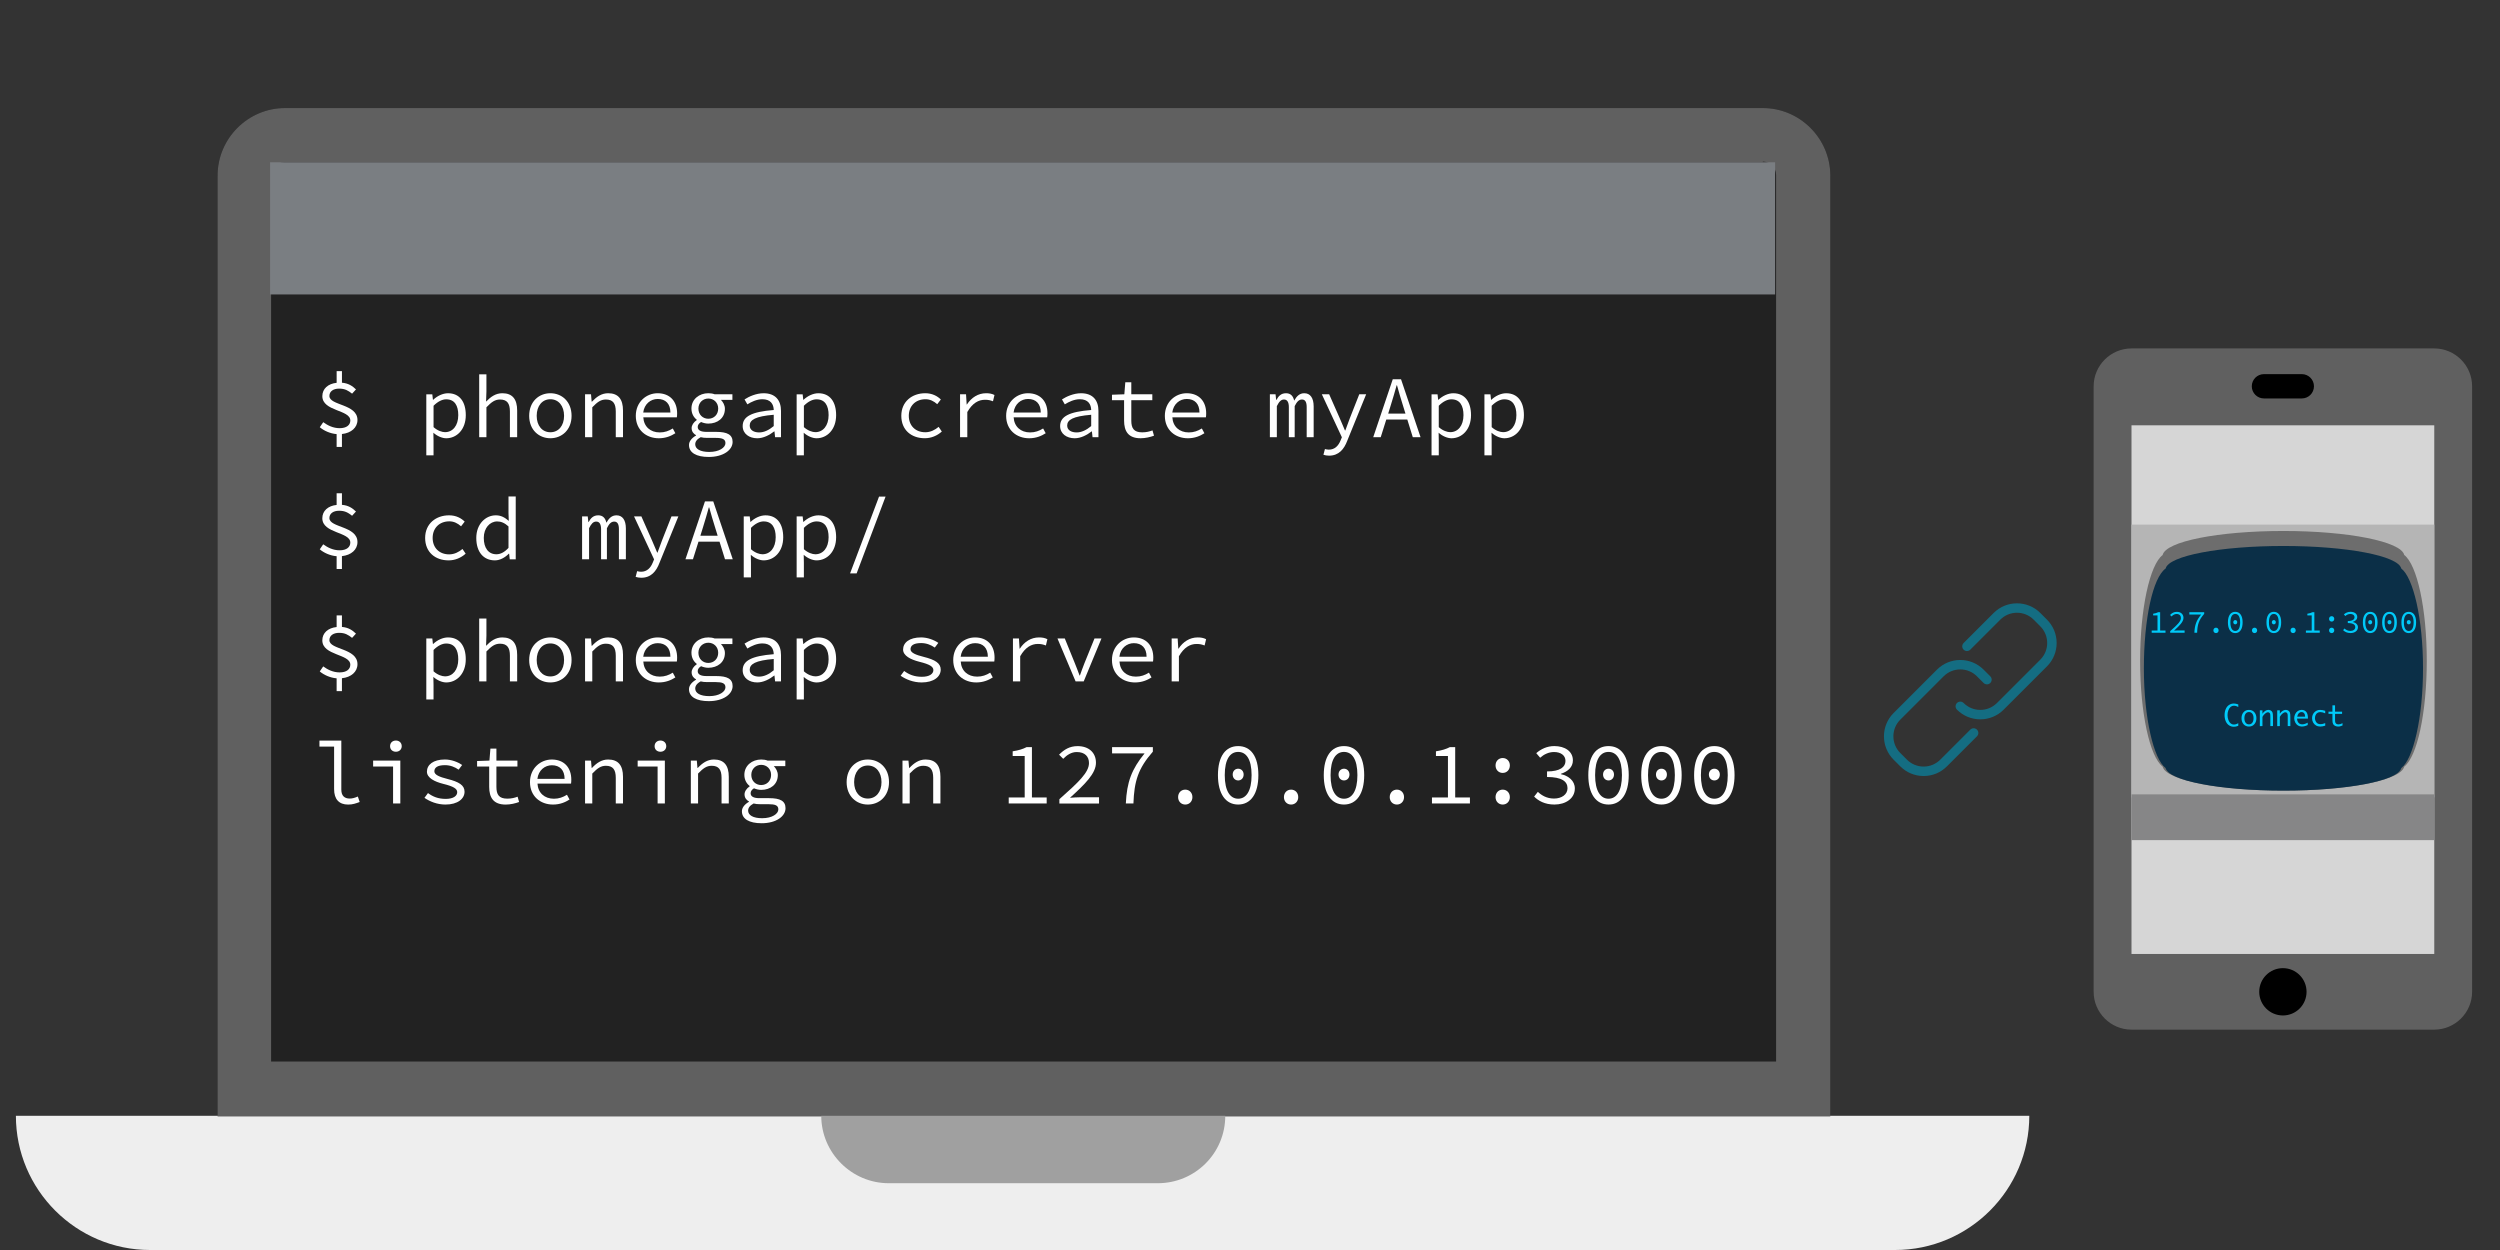 <?xml version="1.0" encoding="utf-8"?>
<!-- Generator: Adobe Illustrator 17.1.0, SVG Export Plug-In . SVG Version: 6.00 Build 0)  -->
<!DOCTYPE svg PUBLIC "-//W3C//DTD SVG 1.1//EN" "http://www.w3.org/Graphics/SVG/1.1/DTD/svg11.dtd">
<svg version="1.1" id="Layer_1" xmlns="http://www.w3.org/2000/svg" xmlns:xlink="http://www.w3.org/1999/xlink" x="0px" y="0px"
	 viewBox="-19.054 49.751 140 70" style="enable-background:new -19.054 49.751 140 70;" xml:space="preserve">
<rect x="-19.054" y="49.751" width="140" height="70" fill="#333333" stroke="none"/>
<style type="text/css">
	.st0{fill:#222222;}
	.st1{display:none;}
	.st2{display:inline;}
	.st3{fill:#3B4250;}
	.st4{fill:#242C3C;}
	.st5{fill:#E36A5C;}
	.st6{fill:#6DBEC4;}
	.st7{opacity:0.5;}
	.st8{fill:#95989F;}
	.st9{fill:#EEEEEE;}
	.st10{fill:#606060;}
	.st11{fill:#A0A0A0;}
	.st12{fill:#D6D6D6;}
	.st13{fill:#B5B5B5;}
	.st14{fill:#6D6D6D;}
	.st15{fill:#0B2F47;}
	.st16{fill:#868687;}
	.st17{enable-background:new    ;}
	.st18{fill:#00CAF9;}
	.st19{fill:#FFFFFF;}
	.st20{fill:#7A7E82;}
	.st21{fill:#146D82;}
</style>
<g id="Layer_1_1_">
	<g>
		<g>
			<g>
				<path class="st0" d="M79.665,55.803h-82.758c-2.074,0-3.777,1.703-3.777,3.776v52.691
					h90.312V59.58C83.442,57.506,81.738,55.803,79.665,55.803z"/>
			</g>
			<g class="st1">
				<g class="st2">
					<g>
						<rect x="-3.856" y="58.654" class="st3" width="84.262" height="50.544"/>
					</g>
				</g>
				<g class="st2">
					<g>
						<rect x="-3.856" y="58.654" class="st4" width="84.225" height="7.232"/>
					</g>
				</g>
				<g class="st2">
					<g>
						<rect x="3.163" y="71.814" class="st5" width="10.528" height="1.755"/>
					</g>
				</g>
				<g class="st2">
					<g>
						<rect x="3.163" y="68.305" class="st6" width="7.019" height="1.755"/>
					</g>
				</g>
				<g class="st2">
					<g class="st7">
						<g>
							<rect x="6.727" y="78.833" class="st8" width="21.056" height="1.755"/>
						</g>
					</g>
					<g>
						<g>
							<rect x="31.238" y="78.833" class="st8" width="21.056" height="1.755"/>
						</g>
					</g>
					<g class="st7">
						<g>
							<rect x="13.719" y="85.851" class="st8" width="17.519" height="1.755"/>
						</g>
					</g>
					<g>
						<g>
							<rect x="10.182" y="82.504" class="st5" width="7.074" height="1.755"/>
						</g>
					</g>
					<g>
						<g>
							<rect x="20.683" y="82.504" class="st8" width="14.065" height="1.755"/>
						</g>
					</g>
					<g class="st7">
						<g>
							<rect x="17.255" y="89.522" class="st8" width="21.001" height="1.755"/>
						</g>
					</g>
					<g>
						<g>
							<rect x="41.766" y="89.522" class="st8" width="31.584" height="1.755"/>
						</g>
					</g>
					<g>
						<g>
							<rect x="3.163" y="106.839" class="st6" width="10.528" height="1.755"/>
						</g>
					</g>
					<g class="st7">
						<g>
							<rect x="17.214" y="106.839" class="st8" width="24.552" height="1.755"/>
						</g>
					</g>
					<g class="st7">
						<g>
							<rect x="34.747" y="85.92" class="st8" width="7.019" height="1.755"/>
						</g>
					</g>
					<g class="st7">
						<g>
							<rect x="3.163" y="96.541" class="st8" width="14.037" height="1.755"/>
						</g>
					</g>
					<g>
						<g>
							<rect x="6.727" y="99.889" class="st8" width="13.955" height="1.755"/>
						</g>
					</g>
					<g>
						<g>
							<rect x="45.33" y="85.851" class="st6" width="14.037" height="1.755"/>
						</g>
					</g>
				</g>
			</g>
			<g>
				<path class="st9" d="M-18.164,112.234c0,4.147,3.37,7.517,7.517,7.517l0,0l0,0h97.717
					c4.147,0,7.517-3.37,7.517-7.517H-18.164z"/>
			</g>
			<g>
				<g id="XMLID_1_">
					<g>
						<path class="st10" d="M83.443,59.581v52.691H-6.869V59.581
							c0-2.076,1.703-3.778,3.774-3.778h82.759
							C81.736,55.802,83.443,57.505,83.443,59.581z M80.407,109.198V59.544
							c0-0.409-0.332-0.742-0.742-0.742v0.036H-3.131
							c-0.405,0-0.742,0.332-0.742,0.742v49.618H80.407z"/>
					</g>
				</g>
			</g>
			<path class="st11" d="M45.821,112.234h-3.777h-6.147h-1.407h-3.777h-3.777
				c0,2.073,1.704,3.777,3.777,3.777h15.071c2.074,0,3.777-1.666,3.777-3.777
				H45.821z"/>
		</g>
	</g>
	<g>
		<g>
			<path class="st10" d="M119.384,105.292c0,1.166-0.954,2.119-2.119,2.119h-16.955
				c-1.166,0-2.12-0.954-2.12-2.119V71.382c0-1.166,0.954-2.119,2.12-2.119h16.955
				c1.166,0,2.119,0.954,2.119,2.119V105.292z"/>
		</g>
		<g>
			<circle cx="108.788" cy="105.292" r="1.325"/>
		</g>
		<g>
			<rect x="100.31" y="73.568" class="st12" width="16.955" height="29.605"/>
		</g>
		<g>
			<g>
				<path d="M109.847,72.064h-2.12c-0.376,0-0.681-0.305-0.681-0.681
					s0.305-0.681,0.681-0.681h2.12c0.376,0,0.681,0.305,0.681,0.681
					S110.224,72.064,109.847,72.064z"/>
			</g>
		</g>
		<polygon class="st13" points="117.265,94.403 117.265,94.403 100.31,94.403 100.31,94.403 
			100.31,79.129 100.31,79.129 117.265,79.129 117.265,79.129 		"/>
		<g>
			<path class="st14" d="M116.845,86.756c0-2.941-0.546-5.379-1.261-5.925
				c-0.168-0.756-3.152-1.345-6.765-1.345c-3.656,0-6.597,0.588-6.765,1.345
				c-0.714,0.546-1.261,2.983-1.261,5.925c0,2.941,0.546,5.379,1.261,5.925
				c0.168,0.756,3.152,1.345,6.765,1.345c3.656,0,6.597-0.588,6.765-1.345
				C116.299,92.134,116.845,89.697,116.845,86.756z"/>
			<path class="st15" d="M116.635,87.176c0-2.773-0.546-5.084-1.219-5.589
				c-0.168-0.714-3.067-1.261-6.597-1.261s-6.429,0.546-6.597,1.261
				c-0.714,0.504-1.219,2.815-1.219,5.589c0,2.773,0.546,5.084,1.219,5.589
				c0.168,0.714,3.067,1.261,6.597,1.261s6.429-0.546,6.597-1.261
				C116.089,92.26,116.635,89.949,116.635,87.176z"/>
		</g>
		<rect x="100.31" y="94.235" class="st16" width="16.955" height="2.563"/>
		<g class="st17">
			<path class="st18" d="M102.214,85.062v0.122h-0.773v-0.122h0.325v-0.847h-0.244v-0.095
				c0.122-0.019,0.21-0.047,0.282-0.085h0.11v1.026H102.214z"/>
			<path class="st18" d="M102.475,85.096c0.389-0.344,0.603-0.546,0.603-0.736
				c0-0.132-0.081-0.226-0.25-0.226c-0.108,0-0.202,0.062-0.275,0.139l-0.085-0.084
				c0.103-0.104,0.216-0.175,0.378-0.175c0.23,0,0.375,0.135,0.375,0.338
				c0,0.217-0.216,0.431-0.529,0.715c0.07-0.005,0.146-0.011,0.214-0.011h0.378
				v0.128h-0.808V85.096z"/>
			<path class="st18" d="M104.212,84.163h-0.663v-0.128h0.832v0.092
				c-0.305,0.348-0.38,0.606-0.396,1.057h-0.154
				C103.85,84.748,103.948,84.485,104.212,84.163z"/>
			<path class="st18" d="M105.042,84.901c0.081,0,0.146,0.061,0.146,0.152
				c0,0.091-0.064,0.151-0.146,0.151s-0.146-0.061-0.146-0.151
				C104.896,84.962,104.961,84.901,105.042,84.901z"/>
			<path class="st18" d="M105.709,84.605c0-0.385,0.156-0.592,0.412-0.592
				s0.412,0.207,0.412,0.592c0,0.382-0.156,0.6-0.412,0.6
				S105.709,84.987,105.709,84.605z M105.848,84.605c0,0.33,0.113,0.481,0.273,0.481
				s0.273-0.151,0.273-0.481c0-0.331-0.113-0.474-0.273-0.474
				S105.848,84.274,105.848,84.605z M106.01,84.593c0-0.073,0.052-0.118,0.111-0.118
				s0.111,0.045,0.111,0.118c0,0.076-0.052,0.121-0.111,0.121
				S106.01,84.669,106.01,84.593z"/>
			<path class="st18" d="M107.201,84.901c0.081,0,0.146,0.061,0.146,0.152
				c0,0.091-0.064,0.151-0.146,0.151s-0.146-0.061-0.146-0.151
				C107.056,84.962,107.12,84.901,107.201,84.901z"/>
			<path class="st18" d="M107.868,84.605c0-0.385,0.156-0.592,0.412-0.592
				s0.412,0.207,0.412,0.592c0,0.382-0.156,0.6-0.412,0.6
				S107.868,84.987,107.868,84.605z M108.007,84.605c0,0.33,0.113,0.481,0.273,0.481
				s0.273-0.151,0.273-0.481c0-0.331-0.113-0.474-0.273-0.474
				S108.007,84.274,108.007,84.605z M108.169,84.593c0-0.073,0.052-0.118,0.111-0.118
				s0.111,0.045,0.111,0.118c0,0.076-0.052,0.121-0.111,0.121
				S108.169,84.669,108.169,84.593z"/>
			<path class="st18" d="M109.36,84.901c0.081,0,0.146,0.061,0.146,0.152
				c0,0.091-0.064,0.151-0.146,0.151s-0.146-0.061-0.146-0.151
				C109.215,84.962,109.279,84.901,109.36,84.901z"/>
			<path class="st18" d="M110.851,85.062v0.122h-0.774v-0.122h0.325v-0.847h-0.244v-0.095
				c0.122-0.019,0.21-0.047,0.282-0.085h0.11v1.026H110.851z"/>
			<path class="st18" d="M111.519,84.257c0.081,0,0.146,0.061,0.146,0.151
				c0,0.092-0.064,0.152-0.146,0.152S111.373,84.5,111.373,84.408
				C111.373,84.317,111.438,84.257,111.519,84.257z M111.519,84.901
				c0.081,0,0.146,0.061,0.146,0.152c0,0.091-0.064,0.151-0.146,0.151
				s-0.146-0.061-0.146-0.151C111.373,84.962,111.438,84.901,111.519,84.901z"/>
			<path class="st18" d="M112.237,84.946c0.075,0.072,0.182,0.137,0.329,0.137
				c0.156,0,0.275-0.083,0.275-0.211c0-0.137-0.115-0.229-0.418-0.229v-0.113
				c0.272,0,0.377-0.094,0.377-0.214c0-0.112-0.094-0.183-0.234-0.183
				c-0.108,0-0.207,0.049-0.283,0.117l-0.079-0.094
				c0.096-0.083,0.22-0.144,0.367-0.144c0.217,0,0.381,0.106,0.381,0.291
				c0,0.139-0.104,0.228-0.245,0.274v0.007c0.152,0.032,0.284,0.134,0.284,0.292
				c0,0.203-0.188,0.327-0.416,0.327c-0.198,0-0.329-0.077-0.414-0.162L112.237,84.946
				z"/>
			<path class="st18" d="M113.266,84.605c0-0.385,0.156-0.592,0.412-0.592
				s0.412,0.207,0.412,0.592c0,0.382-0.156,0.6-0.412,0.6
				S113.266,84.987,113.266,84.605z M113.404,84.605c0,0.33,0.113,0.481,0.273,0.481
				s0.273-0.151,0.273-0.481c0-0.331-0.113-0.474-0.273-0.474
				S113.404,84.274,113.404,84.605z M113.566,84.593c0-0.073,0.052-0.118,0.111-0.118
				s0.111,0.045,0.111,0.118c0,0.076-0.052,0.121-0.111,0.121
				S113.566,84.669,113.566,84.593z"/>
			<path class="st18" d="M114.346,84.605c0-0.385,0.156-0.592,0.412-0.592
				s0.412,0.207,0.412,0.592c0,0.382-0.156,0.6-0.412,0.6
				S114.346,84.987,114.346,84.605z M114.484,84.605c0,0.33,0.113,0.481,0.273,0.481
				s0.273-0.151,0.273-0.481c0-0.331-0.113-0.474-0.273-0.474
				S114.484,84.274,114.484,84.605z M114.646,84.593c0-0.073,0.052-0.118,0.111-0.118
				s0.111,0.045,0.111,0.118c0,0.076-0.052,0.121-0.111,0.121
				S114.646,84.669,114.646,84.593z"/>
			<path class="st18" d="M115.425,84.605c0-0.385,0.156-0.592,0.412-0.592
				s0.412,0.207,0.412,0.592c0,0.382-0.156,0.6-0.412,0.6
				S115.425,84.987,115.425,84.605z M115.563,84.605c0,0.33,0.113,0.481,0.273,0.481
				s0.273-0.151,0.273-0.481c0-0.331-0.113-0.474-0.273-0.474
				S115.563,84.274,115.563,84.605z M115.726,84.593c0-0.073,0.052-0.118,0.111-0.118
				s0.111,0.045,0.111,0.118c0,0.076-0.052,0.121-0.111,0.121
				S115.726,84.669,115.726,84.593z"/>
		</g>
		<g class="st17">
			<path class="st18" d="M106.29,90.398c-0.092,0.035-0.175,0.052-0.247,0.052
				c-0.096,0-0.185-0.025-0.266-0.077c-0.08-0.052-0.144-0.128-0.188-0.229
				c-0.045-0.102-0.067-0.217-0.067-0.345c0-0.127,0.021-0.241,0.066-0.343
				c0.044-0.102,0.106-0.178,0.188-0.23c0.08-0.052,0.169-0.078,0.267-0.078
				c0.072,0,0.155,0.018,0.247,0.051v0.146c-0.085-0.05-0.17-0.074-0.254-0.074
				c-0.062,0-0.121,0.021-0.173,0.064c-0.053,0.044-0.096,0.107-0.128,0.19
				c-0.032,0.084-0.048,0.175-0.048,0.273c0,0.1,0.017,0.191,0.05,0.276
				c0.033,0.084,0.076,0.147,0.128,0.189c0.051,0.042,0.108,0.062,0.171,0.062
				c0.084,0,0.168-0.024,0.254-0.073V90.398z"/>
			<path class="st18" d="M106.888,90.438c-0.127,0-0.228-0.044-0.304-0.133
				c-0.076-0.088-0.113-0.199-0.113-0.334s0.037-0.246,0.113-0.334
				s0.177-0.132,0.304-0.132c0.126,0,0.227,0.044,0.303,0.132
				s0.114,0.199,0.114,0.334s-0.038,0.246-0.114,0.334
				C107.114,90.394,107.014,90.438,106.888,90.438z M106.888,90.315
				c0.078,0,0.141-0.031,0.188-0.093c0.046-0.061,0.069-0.145,0.069-0.252
				c0-0.106-0.023-0.19-0.069-0.252c-0.047-0.061-0.109-0.092-0.188-0.092
				c-0.079,0-0.142,0.031-0.188,0.092c-0.046,0.062-0.069,0.146-0.069,0.252
				c0,0.107,0.023,0.191,0.069,0.252C106.746,90.284,106.809,90.315,106.888,90.315z"
				/>
			<path class="st18" d="M107.497,90.413v-0.884h0.146v0.192
				c0.043-0.067,0.094-0.121,0.153-0.159c0.06-0.039,0.119-0.058,0.179-0.058
				c0.052,0,0.1,0.014,0.143,0.041c0.043,0.028,0.072,0.064,0.09,0.109
				c0.017,0.045,0.025,0.133,0.025,0.264v0.494h-0.147v-0.512
				c0-0.085-0.004-0.142-0.012-0.169c-0.009-0.026-0.023-0.049-0.045-0.066
				c-0.022-0.018-0.046-0.026-0.072-0.026c-0.052,0-0.107,0.024-0.166,0.074
				c-0.06,0.049-0.108,0.11-0.147,0.184v0.516H107.497z"/>
			<path class="st18" d="M108.47,90.413v-0.884h0.146v0.192
				c0.043-0.067,0.094-0.121,0.153-0.159c0.06-0.039,0.119-0.058,0.179-0.058
				c0.052,0,0.1,0.014,0.143,0.041c0.043,0.028,0.072,0.064,0.09,0.109
				c0.017,0.045,0.025,0.133,0.025,0.264v0.494h-0.147v-0.512
				c0-0.085-0.004-0.142-0.012-0.169c-0.009-0.026-0.023-0.049-0.045-0.066
				c-0.022-0.018-0.046-0.026-0.072-0.026c-0.052,0-0.107,0.024-0.166,0.074
				c-0.06,0.049-0.108,0.11-0.147,0.184v0.516H108.47z"/>
			<path class="st18" d="M110.177,90.354c-0.117,0.056-0.229,0.083-0.333,0.083
				c-0.08,0-0.151-0.02-0.214-0.06c-0.063-0.039-0.113-0.096-0.151-0.169
				c-0.037-0.074-0.057-0.152-0.057-0.236c0-0.081,0.019-0.158,0.054-0.232
				c0.036-0.074,0.087-0.132,0.15-0.174c0.064-0.041,0.137-0.062,0.216-0.062
				c0.104,0,0.189,0.037,0.253,0.112c0.063,0.074,0.095,0.189,0.095,0.346v0.031
				h-0.609c0,0.062,0.014,0.118,0.039,0.169s0.059,0.089,0.101,0.114
				s0.089,0.038,0.143,0.038c0.095,0,0.2-0.032,0.314-0.096V90.354z
				 M109.589,89.885h0.441v-0.021c0-0.072-0.018-0.13-0.054-0.172
				c-0.035-0.043-0.082-0.064-0.142-0.064s-0.11,0.021-0.154,0.065
				C109.637,89.735,109.606,89.8,109.589,89.885z"/>
			<path class="st18" d="M111.158,90.388c-0.099,0.033-0.192,0.05-0.281,0.05
				s-0.168-0.021-0.236-0.062c-0.069-0.041-0.122-0.096-0.161-0.166
				c-0.038-0.069-0.058-0.149-0.058-0.238c0-0.134,0.044-0.245,0.131-0.334
				s0.192-0.133,0.316-0.133c0.091,0,0.188,0.017,0.289,0.051v0.142
				c-0.103-0.047-0.194-0.07-0.275-0.07c-0.055,0-0.104,0.014-0.152,0.04
				s-0.084,0.068-0.11,0.125c-0.025,0.057-0.038,0.114-0.038,0.174
				c0,0.08,0.024,0.155,0.074,0.229c0.05,0.072,0.128,0.108,0.234,0.108
				c0.032,0,0.064-0.003,0.096-0.007c0.031-0.005,0.089-0.021,0.172-0.05V90.388z"/>
			<path class="st18" d="M112.127,90.378c-0.069,0.028-0.12,0.046-0.15,0.052
				c-0.031,0.005-0.062,0.008-0.091,0.008c-0.062,0-0.118-0.012-0.169-0.035
				c-0.052-0.024-0.09-0.06-0.116-0.105c-0.026-0.047-0.039-0.118-0.039-0.216
				v-0.355h-0.221v-0.123h0.221v-0.356h0.147v0.356h0.393v0.123h-0.393v0.354
				c0,0.071,0.008,0.121,0.025,0.15c0.017,0.029,0.039,0.051,0.067,0.064
				s0.062,0.021,0.1,0.021c0.071,0,0.146-0.022,0.226-0.067V90.378z"/>
		</g>
	</g>
</g>
<g class="st17">
	<path class="st19" d="M0.663,71.796c-0.222-0.173-0.396-0.282-0.727-0.282
		s-0.544,0.158-0.544,0.411c0,0.543,1.572,0.44,1.572,1.345
		c0,0.425-0.351,0.731-0.87,0.786v0.722h-0.297v-0.717
		C-0.568,74.031-0.919,73.868-1.146,73.675l0.193-0.282
		c0.247,0.178,0.548,0.336,0.919,0.336c0.391,0,0.598-0.178,0.598-0.43
		c0-0.613-1.567-0.504-1.567-1.364c0-0.416,0.321-0.697,0.801-0.747v-0.652h0.297
		v0.647c0.361,0.03,0.588,0.183,0.786,0.375L0.663,71.796z"/>
	<path class="st19" d="M5.224,74.437v0.812H4.819v-3.417h0.336l0.035,0.307h0.015
		c0.223-0.212,0.534-0.366,0.831-0.366c0.648,0,0.994,0.479,0.994,1.226
		c0,0.815-0.515,1.295-1.093,1.295c-0.223,0-0.504-0.113-0.722-0.311L5.224,74.437
		z M5.867,73.952c0.43,0,0.742-0.361,0.742-0.954
		c0-0.529-0.198-0.885-0.677-0.885c-0.213,0-0.46,0.114-0.707,0.361v1.197
		C5.452,73.873,5.704,73.952,5.867,73.952z"/>
	<path class="st19" d="M7.781,70.714h0.405v0.959l-0.02,0.569
		c0.257-0.267,0.534-0.47,0.91-0.47c0.569,0,0.831,0.336,0.831,0.969v1.493
		H9.501v-1.438c0-0.455-0.158-0.672-0.554-0.672c-0.287,0-0.479,0.143-0.761,0.435
		v1.676H7.781V70.714z"/>
	<path class="st19" d="M11.767,71.772c0.633,0,1.187,0.459,1.187,1.266
		c0,0.796-0.554,1.255-1.187,1.255s-1.187-0.459-1.187-1.255
		C10.581,72.231,11.134,71.772,11.767,71.772z M11.767,73.957
		c0.46,0,0.767-0.371,0.767-0.919c0-0.554-0.307-0.93-0.767-0.93
		c-0.459,0-0.766,0.376-0.766,0.93C11.001,73.586,11.308,73.957,11.767,73.957z"/>
	<path class="st19" d="M13.707,71.831h0.336l0.035,0.411h0.02
		c0.252-0.267,0.529-0.47,0.905-0.47c0.569,0,0.831,0.336,0.831,0.969v1.493
		h-0.405v-1.438c0-0.455-0.158-0.672-0.554-0.672
		c-0.287,0-0.479,0.143-0.761,0.435v1.676h-0.405V71.831z"/>
	<path class="st19" d="M17.772,71.772c0.688,0,1.093,0.45,1.093,1.127
		c0,0.084-0.005,0.163-0.015,0.223h-1.879c0.03,0.519,0.396,0.845,0.92,0.845
		c0.282,0,0.509-0.084,0.731-0.222l0.144,0.267
		c-0.237,0.153-0.539,0.282-0.925,0.282c-0.712,0-1.29-0.469-1.29-1.255
		S17.149,71.772,17.772,71.772z M18.489,72.854c0-0.489-0.267-0.761-0.712-0.761
		c-0.391,0-0.751,0.277-0.811,0.761H18.489z"/>
	<path class="st19" d="M19.924,74.14v-0.02c-0.128-0.069-0.247-0.193-0.247-0.396
		c0-0.153,0.104-0.326,0.287-0.45v-0.02c-0.163-0.124-0.297-0.336-0.297-0.623
		c0-0.524,0.436-0.86,0.944-0.86c0.139,0,0.252,0.02,0.356,0.059h0.994v0.312
		h-0.643c0.114,0.119,0.223,0.292,0.223,0.504c0,0.514-0.41,0.826-0.93,0.826
		c-0.124,0-0.271-0.03-0.405-0.089c-0.119,0.074-0.188,0.163-0.188,0.276
		c0,0.193,0.183,0.277,0.5,0.277h0.539c0.618,0,0.915,0.158,0.915,0.563
		c0,0.45-0.519,0.841-1.335,0.841c-0.702,0-1.107-0.242-1.107-0.668
		C19.528,74.481,19.667,74.288,19.924,74.14z M20.666,75.06
		c0.559,0,0.905-0.247,0.905-0.495c0-0.227-0.183-0.292-0.549-0.292h-0.47
		c-0.139,0-0.262-0.01-0.366-0.04c-0.228,0.124-0.307,0.262-0.307,0.4
		C19.879,74.887,20.151,75.06,20.666,75.06z M21.165,72.632
		c0-0.336-0.247-0.563-0.554-0.563c-0.301,0-0.554,0.228-0.554,0.563
		c0,0.346,0.252,0.569,0.554,0.569C20.917,73.201,21.165,72.978,21.165,72.632z"/>
	<path class="st19" d="M24.276,72.711c-0.01-0.326-0.173-0.603-0.638-0.603
		c-0.312,0-0.618,0.148-0.84,0.287l-0.158-0.276
		c0.242-0.158,0.647-0.346,1.068-0.346c0.657,0,0.974,0.391,0.974,0.989v1.473
		h-0.331l-0.035-0.326h-0.015c-0.267,0.208-0.608,0.385-0.949,0.385
		c-0.45,0-0.816-0.252-0.816-0.682C22.536,73.072,23.035,72.81,24.276,72.711z
		 M23.46,73.967c0.271,0,0.543-0.128,0.815-0.356v-0.633
		c-1.028,0.084-1.345,0.287-1.345,0.603
		C22.931,73.853,23.183,73.967,23.46,73.967z"/>
	<path class="st19" d="M25.963,74.437v0.812h-0.405v-3.417h0.336l0.035,0.307h0.015
		c0.223-0.212,0.534-0.366,0.831-0.366c0.648,0,0.994,0.479,0.994,1.226
		c0,0.815-0.515,1.295-1.093,1.295c-0.223,0-0.504-0.113-0.722-0.311
		L25.963,74.437z M26.606,73.952c0.43,0,0.742-0.361,0.742-0.954
		c0-0.529-0.198-0.885-0.677-0.885c-0.213,0-0.46,0.114-0.707,0.361v1.197
		C26.191,73.873,26.443,73.952,26.606,73.952z"/>
	<path class="st19" d="M32.759,71.772c0.391,0,0.677,0.158,0.875,0.351l-0.203,0.262
		c-0.198-0.173-0.405-0.277-0.658-0.277c-0.554,0-0.934,0.376-0.934,0.93
		c0,0.549,0.371,0.919,0.924,0.919c0.297,0,0.544-0.133,0.747-0.302l0.178,0.262
		c-0.262,0.237-0.598,0.375-0.954,0.375c-0.751,0-1.315-0.459-1.315-1.255
		C31.419,72.231,32.033,71.772,32.759,71.772z"/>
	<path class="st19" d="M34.708,71.831h0.336l0.035,0.569H35.094
		c0.252-0.386,0.628-0.628,1.073-0.628c0.178,0,0.321,0.024,0.47,0.099
		l-0.084,0.351c-0.168-0.059-0.262-0.084-0.45-0.084
		c-0.361,0-0.702,0.188-0.988,0.687v1.409h-0.406V71.831z"/>
	<path class="st19" d="M38.511,71.772c0.688,0,1.093,0.45,1.093,1.127
		c0,0.084-0.005,0.163-0.015,0.223h-1.879c0.03,0.519,0.396,0.845,0.92,0.845
		c0.282,0,0.509-0.084,0.731-0.222l0.144,0.267
		c-0.237,0.153-0.539,0.282-0.925,0.282c-0.712,0-1.29-0.469-1.29-1.255
		S37.889,71.772,38.511,71.772z M39.229,72.854c0-0.489-0.267-0.761-0.712-0.761
		c-0.391,0-0.751,0.277-0.811,0.761H39.229z"/>
	<path class="st19" d="M42.053,72.711c-0.01-0.326-0.173-0.603-0.638-0.603
		c-0.312,0-0.618,0.148-0.84,0.287l-0.158-0.276
		c0.242-0.158,0.647-0.346,1.068-0.346c0.657,0,0.974,0.391,0.974,0.989v1.473
		h-0.331l-0.035-0.326h-0.015c-0.267,0.208-0.608,0.385-0.949,0.385
		c-0.45,0-0.816-0.252-0.816-0.682C40.312,73.072,40.812,72.81,42.053,72.711z
		 M41.237,73.967c0.272,0,0.544-0.128,0.816-0.356v-0.633
		c-1.028,0.084-1.345,0.287-1.345,0.603
		C40.708,73.853,40.96,73.967,41.237,73.967z"/>
	<path class="st19" d="M43.894,72.163h-0.677V71.856l0.692-0.025l0.054-0.672h0.336v0.672
		h1.177v0.332h-1.177v1.142c0,0.43,0.144,0.657,0.608,0.657
		c0.228,0,0.411-0.044,0.579-0.109l0.084,0.297
		c-0.212,0.079-0.489,0.143-0.751,0.143c-0.697,0-0.924-0.4-0.924-0.994V72.163z
		"/>
	<path class="st19" d="M47.4,71.772c0.687,0,1.092,0.45,1.092,1.127
		c0,0.084-0.005,0.163-0.015,0.223h-1.879c0.03,0.519,0.396,0.845,0.919,0.845
		c0.282,0,0.509-0.084,0.732-0.222l0.144,0.267
		c-0.237,0.153-0.539,0.282-0.925,0.282c-0.712,0-1.29-0.469-1.29-1.255
		S46.777,71.772,47.4,71.772z M48.117,72.854c0-0.489-0.267-0.761-0.712-0.761
		c-0.391,0-0.751,0.277-0.811,0.761H48.117z"/>
	<path class="st19" d="M52.06,71.831h0.316l0.034,0.316h0.015
		c0.119-0.222,0.267-0.375,0.539-0.375c0.242,0,0.396,0.138,0.455,0.415
		c0.144-0.252,0.302-0.415,0.568-0.415c0.332,0,0.524,0.262,0.524,0.742v1.72
		h-0.391v-1.686c0-0.282-0.084-0.425-0.262-0.425c-0.173,0-0.287,0.124-0.41,0.371
		v1.74h-0.327v-1.686c0-0.282-0.094-0.425-0.271-0.425
		c-0.168,0-0.277,0.124-0.401,0.371v1.74h-0.39V71.831z"/>
	<path class="st19" d="M55.359,74.931c0.336,0,0.539-0.218,0.658-0.514l0.074-0.178
		l-1.122-2.408h0.41l0.588,1.33c0.094,0.212,0.198,0.465,0.297,0.697h0.02
		c0.084-0.228,0.178-0.48,0.257-0.697l0.524-1.33h0.386l-1.058,2.601
		c-0.178,0.475-0.475,0.836-1.019,0.836c-0.113,0-0.232-0.02-0.316-0.05
		l0.084-0.321C55.206,74.916,55.285,74.931,55.359,74.931z"/>
	<path class="st19" d="M59.755,73.245h-1.177l-0.311,0.989H57.847l1.093-3.243h0.464
		l1.093,3.243h-0.435L59.755,73.245z M59.652,72.914l-0.153-0.495
		c-0.114-0.361-0.218-0.717-0.321-1.092h-0.02
		c-0.104,0.375-0.208,0.731-0.321,1.092l-0.153,0.495H59.652z"/>
	<path class="st19" d="M61.517,74.437v0.812h-0.405v-3.417h0.336l0.035,0.307h0.015
		c0.223-0.212,0.534-0.366,0.831-0.366c0.648,0,0.994,0.479,0.994,1.226
		c0,0.815-0.514,1.295-1.092,1.295c-0.223,0-0.504-0.113-0.722-0.311
		L61.517,74.437z M62.159,73.952c0.43,0,0.742-0.361,0.742-0.954
		c0-0.529-0.198-0.885-0.677-0.885c-0.213,0-0.46,0.114-0.707,0.361v1.197
		C61.744,73.873,61.996,73.952,62.159,73.952z"/>
	<path class="st19" d="M64.479,74.437v0.812h-0.405v-3.417h0.336l0.035,0.307h0.015
		c0.223-0.212,0.534-0.366,0.831-0.366c0.648,0,0.994,0.479,0.994,1.226
		c0,0.815-0.514,1.295-1.092,1.295c-0.223,0-0.504-0.113-0.722-0.311
		L64.479,74.437z M65.122,73.952c0.43,0,0.742-0.361,0.742-0.954
		c0-0.529-0.198-0.885-0.677-0.885c-0.213,0-0.46,0.114-0.707,0.361v1.197
		C64.707,73.873,64.959,73.952,65.122,73.952z"/>
	<path class="st19" d="M0.663,78.634c-0.222-0.173-0.396-0.281-0.727-0.281
		s-0.544,0.158-0.544,0.41c0,0.544,1.572,0.44,1.572,1.345
		c0,0.425-0.351,0.731-0.87,0.786v0.722h-0.297v-0.717
		c-0.366-0.029-0.717-0.192-0.944-0.386l0.193-0.281
		c0.247,0.178,0.548,0.336,0.919,0.336c0.391,0,0.598-0.178,0.598-0.431
		c0-0.612-1.567-0.504-1.567-1.364c0-0.415,0.321-0.697,0.801-0.746v-0.653h0.297
		v0.648c0.361,0.029,0.588,0.183,0.786,0.375L0.663,78.634z"/>
	<path class="st19" d="M6.094,78.609c0.391,0,0.677,0.158,0.875,0.352l-0.203,0.262
		c-0.198-0.173-0.405-0.277-0.658-0.277c-0.554,0-0.934,0.376-0.934,0.93
		c0,0.549,0.371,0.92,0.924,0.92c0.297,0,0.544-0.134,0.747-0.302l0.178,0.262
		c-0.262,0.237-0.598,0.376-0.954,0.376c-0.751,0-1.315-0.46-1.315-1.256
		C4.754,79.069,5.368,78.609,6.094,78.609z"/>
	<path class="st19" d="M8.71,78.609c0.292,0,0.504,0.119,0.727,0.312l-0.015-0.445v-0.924
		h0.405v3.52H9.492l-0.035-0.316H9.442c-0.198,0.203-0.485,0.376-0.781,0.376
		c-0.628,0-1.043-0.455-1.043-1.256C7.618,79.094,8.142,78.609,8.71,78.609z
		 M8.745,80.79c0.237,0,0.465-0.124,0.677-0.361v-1.196
		c-0.217-0.203-0.425-0.282-0.633-0.282c-0.415,0-0.751,0.371-0.751,0.92
		C8.038,80.443,8.3,80.79,8.745,80.79z"/>
	<path class="st19" d="M13.543,78.669h0.316l0.035,0.316h0.015
		c0.119-0.223,0.267-0.376,0.539-0.376c0.243,0,0.396,0.139,0.455,0.415
		c0.143-0.252,0.301-0.415,0.568-0.415c0.332,0,0.524,0.262,0.524,0.741v1.721
		h-0.39v-1.686c0-0.282-0.084-0.425-0.262-0.425c-0.173,0-0.287,0.123-0.41,0.37
		v1.74h-0.327v-1.686c0-0.282-0.094-0.425-0.272-0.425
		c-0.168,0-0.276,0.123-0.4,0.37v1.74h-0.391V78.669z"/>
	<path class="st19" d="M16.843,81.769c0.336,0,0.539-0.218,0.658-0.514l0.074-0.179
		l-1.123-2.407h0.411l0.588,1.33c0.094,0.212,0.198,0.465,0.297,0.696h0.02
		c0.084-0.227,0.178-0.479,0.257-0.696l0.524-1.33h0.386l-1.058,2.601
		c-0.178,0.475-0.475,0.835-1.019,0.835c-0.114,0-0.232-0.02-0.316-0.049
		l0.084-0.321C16.689,81.754,16.769,81.769,16.843,81.769z"/>
	<path class="st19" d="M21.239,80.083h-1.177l-0.311,0.988h-0.42l1.093-3.243h0.464
		l1.093,3.243h-0.435L21.239,80.083z M21.135,79.752l-0.153-0.495
		c-0.114-0.36-0.218-0.717-0.321-1.093H20.641
		c-0.104,0.376-0.208,0.732-0.321,1.093l-0.153,0.495H21.135z"/>
	<path class="st19" d="M23,81.274v0.811h-0.405v-3.416h0.336l0.035,0.307h0.015
		c0.223-0.213,0.534-0.366,0.831-0.366c0.648,0,0.994,0.479,0.994,1.227
		c0,0.815-0.515,1.295-1.093,1.295c-0.223,0-0.504-0.113-0.722-0.312
		L23,81.274z M23.643,80.79c0.43,0,0.742-0.361,0.742-0.954
		c0-0.529-0.198-0.886-0.677-0.886c-0.213,0-0.46,0.114-0.707,0.361v1.196
		C23.228,80.711,23.48,80.79,23.643,80.79z"/>
	<path class="st19" d="M25.963,81.274v0.811h-0.405v-3.416h0.336l0.035,0.307h0.015
		c0.223-0.213,0.534-0.366,0.831-0.366c0.648,0,0.994,0.479,0.994,1.227
		c0,0.815-0.515,1.295-1.093,1.295c-0.223,0-0.504-0.113-0.722-0.312
		L25.963,81.274z M26.606,80.79c0.43,0,0.742-0.361,0.742-0.954
		c0-0.529-0.198-0.886-0.677-0.886c-0.213,0-0.46,0.114-0.707,0.361v1.196
		C26.191,80.711,26.443,80.79,26.606,80.79z"/>
	<path class="st19" d="M28.917,81.862H28.55l1.622-4.301h0.366L28.917,81.862z"/>
	<path class="st19" d="M0.663,85.472c-0.222-0.173-0.396-0.282-0.727-0.282
		s-0.544,0.158-0.544,0.411c0,0.543,1.572,0.439,1.572,1.345
		c0,0.425-0.351,0.731-0.87,0.785v0.722h-0.297v-0.716
		c-0.366-0.03-0.717-0.193-0.944-0.386l0.193-0.282
		c0.247,0.178,0.548,0.336,0.919,0.336c0.391,0,0.598-0.178,0.598-0.43
		c0-0.613-1.567-0.504-1.567-1.364c0-0.416,0.321-0.697,0.801-0.747v-0.652h0.297
		v0.647c0.361,0.03,0.588,0.183,0.786,0.376L0.663,85.472z"/>
	<path class="st19" d="M5.224,88.111v0.811H4.819v-3.416h0.336L5.189,85.812h0.015
		c0.223-0.212,0.534-0.365,0.831-0.365c0.648,0,0.994,0.479,0.994,1.226
		c0,0.815-0.515,1.295-1.093,1.295c-0.223,0-0.504-0.113-0.722-0.311L5.224,88.111
		z M5.867,87.627c0.43,0,0.742-0.36,0.742-0.954
		c0-0.529-0.198-0.885-0.677-0.885c-0.213,0-0.46,0.113-0.707,0.36v1.197
		C5.452,87.548,5.704,87.627,5.867,87.627z"/>
	<path class="st19" d="M7.781,84.389h0.405v0.959l-0.02,0.569
		c0.257-0.268,0.534-0.47,0.91-0.47c0.569,0,0.831,0.336,0.831,0.969v1.493
		H9.501v-1.438c0-0.455-0.158-0.673-0.554-0.673c-0.287,0-0.479,0.144-0.761,0.436
		v1.676H7.781V84.389z"/>
	<path class="st19" d="M11.767,85.447c0.633,0,1.187,0.459,1.187,1.266
		c0,0.796-0.554,1.255-1.187,1.255s-1.187-0.459-1.187-1.255
		C10.581,85.906,11.134,85.447,11.767,85.447z M11.767,87.632
		c0.46,0,0.767-0.37,0.767-0.919c0-0.554-0.307-0.93-0.767-0.93
		c-0.459,0-0.766,0.376-0.766,0.93C11.001,87.262,11.308,87.632,11.767,87.632z"/>
	<path class="st19" d="M13.707,85.506h0.336l0.035,0.411h0.02
		c0.252-0.268,0.529-0.47,0.905-0.47c0.569,0,0.831,0.336,0.831,0.969v1.493
		h-0.405v-1.438c0-0.455-0.158-0.673-0.554-0.673
		c-0.287,0-0.479,0.144-0.761,0.436v1.676h-0.405V85.506z"/>
	<path class="st19" d="M17.772,85.447c0.688,0,1.093,0.449,1.093,1.127
		c0,0.084-0.005,0.163-0.015,0.223h-1.879c0.03,0.519,0.396,0.845,0.92,0.845
		c0.282,0,0.509-0.084,0.731-0.222l0.144,0.267
		c-0.237,0.153-0.539,0.281-0.925,0.281c-0.712,0-1.29-0.469-1.29-1.255
		S17.149,85.447,17.772,85.447z M18.489,86.529c0-0.489-0.267-0.761-0.712-0.761
		c-0.391,0-0.751,0.276-0.811,0.761H18.489z"/>
	<path class="st19" d="M19.924,87.815v-0.021c-0.128-0.069-0.247-0.192-0.247-0.396
		c0-0.153,0.104-0.326,0.287-0.449v-0.021c-0.163-0.123-0.297-0.336-0.297-0.623
		c0-0.523,0.436-0.859,0.944-0.859c0.139,0,0.252,0.02,0.356,0.059h0.994v0.312
		h-0.643c0.114,0.119,0.223,0.292,0.223,0.505c0,0.514-0.41,0.825-0.93,0.825
		c-0.124,0-0.271-0.029-0.405-0.089c-0.119,0.074-0.188,0.163-0.188,0.276
		c0,0.193,0.183,0.277,0.5,0.277h0.539c0.618,0,0.915,0.158,0.915,0.563
		c0,0.45-0.519,0.841-1.335,0.841c-0.702,0-1.107-0.243-1.107-0.668
		C19.528,88.156,19.667,87.963,19.924,87.815z M20.666,88.734
		c0.559,0,0.905-0.247,0.905-0.494c0-0.228-0.183-0.292-0.549-0.292h-0.47
		c-0.139,0-0.262-0.01-0.366-0.039c-0.228,0.123-0.307,0.262-0.307,0.4
		C19.879,88.562,20.151,88.734,20.666,88.734z M21.165,86.307
		c0-0.336-0.247-0.563-0.554-0.563c-0.301,0-0.554,0.228-0.554,0.563
		c0,0.347,0.252,0.569,0.554,0.569C20.917,86.876,21.165,86.653,21.165,86.307z"/>
	<path class="st19" d="M24.276,86.386c-0.01-0.326-0.173-0.603-0.638-0.603
		c-0.312,0-0.618,0.148-0.84,0.286l-0.158-0.276
		c0.242-0.158,0.647-0.346,1.068-0.346c0.657,0,0.974,0.391,0.974,0.988v1.474
		h-0.331l-0.035-0.326h-0.015c-0.267,0.207-0.608,0.385-0.949,0.385
		c-0.45,0-0.816-0.252-0.816-0.682C22.536,86.747,23.035,86.485,24.276,86.386z
		 M23.46,87.642c0.271,0,0.543-0.128,0.815-0.355v-0.633
		c-1.028,0.084-1.345,0.286-1.345,0.603
		C22.931,87.528,23.183,87.642,23.46,87.642z"/>
	<path class="st19" d="M25.963,88.111v0.811h-0.405v-3.416h0.336l0.035,0.307h0.015
		c0.223-0.212,0.534-0.365,0.831-0.365c0.648,0,0.994,0.479,0.994,1.226
		c0,0.815-0.515,1.295-1.093,1.295c-0.223,0-0.504-0.113-0.722-0.311
		L25.963,88.111z M26.606,87.627c0.43,0,0.742-0.36,0.742-0.954
		c0-0.529-0.198-0.885-0.677-0.885c-0.213,0-0.46,0.113-0.707,0.36v1.197
		C26.191,87.548,26.443,87.627,26.606,87.627z"/>
	<path class="st19" d="M31.578,87.325c0.267,0.198,0.563,0.326,0.994,0.326
		s0.643-0.168,0.643-0.375c0-0.188-0.193-0.321-0.781-0.465
		c-0.495-0.124-0.915-0.341-0.915-0.683c0-0.386,0.346-0.682,1.009-0.682
		c0.361,0,0.727,0.143,0.964,0.306l-0.198,0.263
		c-0.212-0.148-0.469-0.252-0.766-0.252c-0.45,0-0.593,0.158-0.593,0.346
		c0,0.197,0.296,0.316,0.732,0.425c0.647,0.163,0.959,0.352,0.959,0.717
		c0,0.391-0.381,0.717-1.068,0.717c-0.47,0-0.885-0.173-1.177-0.375L31.578,87.325z"/>
	<path class="st19" d="M35.548,85.447c0.688,0,1.093,0.449,1.093,1.127
		c0,0.084-0.005,0.163-0.015,0.223h-1.879c0.03,0.519,0.396,0.845,0.92,0.845
		c0.282,0,0.509-0.084,0.731-0.222l0.144,0.267
		c-0.237,0.153-0.539,0.281-0.925,0.281c-0.712,0-1.29-0.469-1.29-1.255
		S34.926,85.447,35.548,85.447z M36.266,86.529c0-0.489-0.267-0.761-0.712-0.761
		c-0.391,0-0.751,0.276-0.811,0.761H36.266z"/>
	<path class="st19" d="M37.671,85.506h0.336l0.035,0.569h0.015
		c0.252-0.386,0.628-0.628,1.073-0.628c0.178,0,0.321,0.024,0.47,0.099
		l-0.084,0.351C39.347,85.838,39.253,85.812,39.065,85.812
		c-0.361,0-0.702,0.188-0.988,0.688v1.409h-0.406V85.506z"/>
	<path class="st19" d="M40.164,85.506h0.411l0.554,1.365
		c0.099,0.242,0.188,0.479,0.272,0.707h0.02c0.084-0.228,0.163-0.465,0.262-0.707
		l0.554-1.365h0.391l-0.994,2.403h-0.455L40.164,85.506z"/>
	<path class="st19" d="M44.437,85.447c0.688,0,1.093,0.449,1.093,1.127
		c0,0.084-0.005,0.163-0.015,0.223h-1.879c0.03,0.519,0.396,0.845,0.92,0.845
		c0.282,0,0.509-0.084,0.731-0.222l0.144,0.267
		c-0.237,0.153-0.539,0.281-0.925,0.281c-0.712,0-1.29-0.469-1.29-1.255
		S43.814,85.447,44.437,85.447z M45.154,86.529c0-0.489-0.267-0.761-0.712-0.761
		c-0.391,0-0.751,0.276-0.811,0.761H45.154z"/>
	<path class="st19" d="M46.559,85.506h0.336l0.035,0.569h0.015
		c0.252-0.386,0.628-0.628,1.073-0.628c0.178,0,0.321,0.024,0.47,0.099
		l-0.084,0.351c-0.168-0.059-0.262-0.084-0.45-0.084
		c-0.361,0-0.702,0.188-0.989,0.688v1.409H46.559V85.506z"/>
	<path class="st19" d="M-1.167,91.226H0.06v2.744c0,0.352,0.183,0.5,0.47,0.5
		c0.138,0,0.277-0.035,0.455-0.114l0.104,0.307
		c-0.217,0.079-0.386,0.144-0.647,0.144c-0.509,0-0.786-0.297-0.786-0.865v-2.383
		h-0.821V91.226z"/>
	<path class="st19" d="M1.841,92.344h1.523v2.402H2.958v-2.071H1.841V92.344z M2.79,91.537
		c0-0.192,0.139-0.316,0.327-0.316c0.183,0,0.326,0.124,0.326,0.316
		c0,0.188-0.144,0.312-0.326,0.312C2.929,91.849,2.79,91.726,2.79,91.537z"/>
	<path class="st19" d="M4.913,94.163c0.267,0.197,0.563,0.326,0.994,0.326
		s0.643-0.168,0.643-0.376c0-0.188-0.193-0.321-0.781-0.465
		c-0.495-0.123-0.915-0.341-0.915-0.683c0-0.385,0.346-0.682,1.009-0.682
		c0.361,0,0.727,0.144,0.964,0.307l-0.198,0.262
		c-0.212-0.148-0.469-0.252-0.766-0.252c-0.45,0-0.593,0.158-0.593,0.346
		c0,0.198,0.296,0.316,0.732,0.426c0.647,0.163,0.959,0.351,0.959,0.717
		c0,0.391-0.381,0.717-1.068,0.717c-0.47,0-0.885-0.173-1.177-0.376L4.913,94.163z
		"/>
	<path class="st19" d="M8.34,92.675H7.663v-0.307l0.692-0.024l0.054-0.673h0.336V92.344
		H9.922v0.331H8.745v1.142c0,0.431,0.144,0.658,0.608,0.658
		c0.228,0,0.411-0.045,0.579-0.109l0.084,0.297
		c-0.212,0.079-0.489,0.144-0.751,0.144c-0.697,0-0.924-0.4-0.924-0.994V92.675z
		"/>
	<path class="st19" d="M11.846,92.284c0.688,0,1.093,0.45,1.093,1.127
		c0,0.084-0.005,0.163-0.015,0.223h-1.879c0.03,0.52,0.396,0.846,0.92,0.846
		c0.282,0,0.509-0.084,0.731-0.223l0.144,0.267
		c-0.237,0.153-0.539,0.282-0.925,0.282c-0.712,0-1.29-0.47-1.29-1.256
		S11.224,92.284,11.846,92.284z M12.563,93.367c0-0.49-0.267-0.762-0.712-0.762
		c-0.391,0-0.751,0.276-0.811,0.762H12.563z"/>
	<path class="st19" d="M13.707,92.344h0.336l0.035,0.41h0.02
		c0.252-0.268,0.529-0.47,0.905-0.47c0.569,0,0.831,0.336,0.831,0.969v1.493
		h-0.405v-1.438c0-0.455-0.158-0.673-0.554-0.673
		c-0.287,0-0.479,0.144-0.761,0.436v1.676h-0.405V92.344z"/>
	<path class="st19" d="M16.655,92.344h1.523v2.402h-0.406v-2.071h-1.117V92.344z
		 M17.604,91.537c0-0.192,0.139-0.316,0.326-0.316
		c0.183,0,0.327,0.124,0.327,0.316c0,0.188-0.144,0.312-0.327,0.312
		C17.743,91.849,17.604,91.726,17.604,91.537z"/>
	<path class="st19" d="M19.632,92.344h0.336l0.035,0.41h0.02
		c0.252-0.268,0.529-0.47,0.904-0.47c0.569,0,0.831,0.336,0.831,0.969v1.493
		h-0.405v-1.438c0-0.455-0.158-0.673-0.554-0.673
		c-0.287,0-0.479,0.144-0.761,0.436v1.676h-0.405V92.344z"/>
	<path class="st19" d="M22.887,94.652v-0.02c-0.128-0.069-0.247-0.193-0.247-0.396
		c0-0.153,0.104-0.327,0.287-0.45v-0.02c-0.163-0.124-0.297-0.337-0.297-0.623
		c0-0.524,0.436-0.86,0.944-0.86c0.139,0,0.252,0.02,0.356,0.06h0.994v0.312
		h-0.643c0.114,0.118,0.223,0.291,0.223,0.504c0,0.514-0.41,0.825-0.93,0.825
		c-0.124,0-0.271-0.029-0.405-0.089c-0.119,0.074-0.188,0.163-0.188,0.277
		c0,0.192,0.183,0.276,0.5,0.276h0.539c0.618,0,0.915,0.158,0.915,0.563
		c0,0.45-0.519,0.841-1.335,0.841c-0.702,0-1.107-0.242-1.107-0.667
		C22.491,94.993,22.629,94.801,22.887,94.652z M23.628,95.571
		c0.559,0,0.905-0.247,0.905-0.494c0-0.228-0.183-0.291-0.549-0.291h-0.47
		c-0.139,0-0.262-0.011-0.366-0.04c-0.228,0.124-0.307,0.262-0.307,0.4
		C22.842,95.398,23.114,95.571,23.628,95.571z M24.127,93.145
		c0-0.337-0.247-0.563-0.554-0.563c-0.301,0-0.554,0.227-0.554,0.563
		c0,0.346,0.252,0.568,0.554,0.568C23.88,93.713,24.127,93.49,24.127,93.145z"/>
	<path class="st19" d="M29.544,92.284c0.633,0,1.187,0.46,1.187,1.266
		c0,0.796-0.554,1.256-1.187,1.256s-1.187-0.46-1.187-1.256
		C28.358,92.744,28.912,92.284,29.544,92.284z M29.544,94.47
		c0.459,0,0.766-0.371,0.766-0.92c0-0.554-0.307-0.93-0.766-0.93
		c-0.46,0-0.767,0.376-0.767,0.93C28.778,94.099,29.084,94.47,29.544,94.47z"/>
	<path class="st19" d="M31.484,92.344h0.336l0.035,0.41h0.02
		c0.252-0.268,0.529-0.47,0.904-0.47c0.569,0,0.831,0.336,0.831,0.969v1.493
		h-0.405v-1.438c0-0.455-0.158-0.673-0.554-0.673
		c-0.287,0-0.479,0.144-0.761,0.436v1.676h-0.405V92.344z"/>
	<path class="st19" d="M39.56,94.41v0.336h-2.126v-0.336h0.895v-2.324H37.656v-0.262
		c0.336-0.05,0.579-0.129,0.776-0.232h0.302v2.818H39.56z"/>
	<path class="st19" d="M40.273,94.504c1.068-0.944,1.656-1.498,1.656-2.022
		c0-0.36-0.223-0.617-0.687-0.617c-0.297,0-0.554,0.168-0.756,0.38l-0.232-0.232
		c0.282-0.286,0.593-0.479,1.038-0.479c0.633,0,1.028,0.371,1.028,0.93
		c0,0.594-0.593,1.182-1.454,1.963c0.193-0.015,0.4-0.029,0.588-0.029h1.038
		v0.351h-2.22V94.504z"/>
	<path class="st19" d="M45.041,91.943h-1.819v-0.352h2.284V91.844
		c-0.836,0.954-1.043,1.666-1.088,2.902h-0.425
		C44.047,93.55,44.319,92.828,45.041,91.943z"/>
	<path class="st19" d="M47.321,93.97c0.222,0,0.4,0.168,0.4,0.42
		c0,0.248-0.178,0.416-0.4,0.416c-0.223,0-0.401-0.168-0.401-0.416
		C46.92,94.138,47.098,93.97,47.321,93.97z"/>
	<path class="st19" d="M49.151,93.159c0-1.058,0.43-1.627,1.132-1.627
		c0.702,0,1.132,0.569,1.132,1.627c0,1.048-0.43,1.646-1.132,1.646
		C49.582,94.806,49.151,94.207,49.151,93.159z M49.532,93.159
		c0,0.904,0.312,1.32,0.752,1.32c0.44,0,0.751-0.416,0.751-1.32
		c0-0.91-0.311-1.301-0.751-1.301C49.843,91.858,49.532,92.249,49.532,93.159z
		 M49.977,93.124c0-0.202,0.143-0.326,0.307-0.326
		c0.163,0,0.306,0.124,0.306,0.326c0,0.208-0.143,0.332-0.306,0.332
		C50.12,93.456,49.977,93.332,49.977,93.124z"/>
	<path class="st19" d="M53.247,93.97c0.222,0,0.4,0.168,0.4,0.42
		c0,0.248-0.178,0.416-0.4,0.416c-0.223,0-0.401-0.168-0.401-0.416
		C52.846,94.138,53.024,93.97,53.247,93.97z"/>
	<path class="st19" d="M55.077,93.159c0-1.058,0.43-1.627,1.132-1.627
		c0.702,0,1.132,0.569,1.132,1.627c0,1.048-0.43,1.646-1.132,1.646
		C55.507,94.806,55.077,94.207,55.077,93.159z M55.458,93.159
		c0,0.904,0.312,1.32,0.752,1.32c0.44,0,0.751-0.416,0.751-1.32
		c0-0.91-0.311-1.301-0.751-1.301C55.769,91.858,55.458,92.249,55.458,93.159z
		 M55.903,93.124c0-0.202,0.143-0.326,0.307-0.326c0.163,0,0.306,0.124,0.306,0.326
		c0,0.208-0.143,0.332-0.306,0.332C56.046,93.456,55.903,93.332,55.903,93.124z"/>
	<path class="st19" d="M59.172,93.97c0.222,0,0.4,0.168,0.4,0.42
		c0,0.248-0.178,0.416-0.4,0.416c-0.223,0-0.401-0.168-0.401-0.416
		C58.771,94.138,58.95,93.97,59.172,93.97z"/>
	<path class="st19" d="M63.262,94.41v0.336h-2.126v-0.336h0.895v-2.324h-0.672v-0.262
		c0.336-0.05,0.579-0.129,0.776-0.232h0.302v2.818H63.262z"/>
	<path class="st19" d="M65.097,92.2c0.223,0,0.401,0.168,0.401,0.415
		c0,0.252-0.178,0.42-0.401,0.42c-0.222,0-0.4-0.168-0.4-0.42
		C64.697,92.368,64.875,92.2,65.097,92.2z M65.097,93.97
		c0.223,0,0.401,0.168,0.401,0.42c0,0.248-0.178,0.416-0.401,0.416
		c-0.222,0-0.4-0.168-0.4-0.416C64.697,94.138,64.875,93.97,65.097,93.97z"/>
	<path class="st19" d="M67.066,94.094c0.208,0.197,0.5,0.376,0.905,0.376
		c0.43,0,0.756-0.228,0.756-0.579c0-0.376-0.316-0.628-1.147-0.628v-0.312
		c0.747,0,1.033-0.257,1.033-0.588c0-0.307-0.257-0.499-0.643-0.499
		c-0.296,0-0.568,0.133-0.776,0.321l-0.218-0.258
		c0.262-0.228,0.603-0.396,1.009-0.396c0.593,0,1.043,0.292,1.043,0.801
		c0,0.381-0.282,0.623-0.672,0.752v0.02c0.42,0.089,0.781,0.366,0.781,0.801
		c0,0.559-0.514,0.9-1.142,0.9c-0.544,0-0.905-0.213-1.137-0.445L67.066,94.094z"
		/>
	<path class="st19" d="M69.891,93.159c0-1.058,0.43-1.627,1.132-1.627
		c0.702,0,1.132,0.569,1.132,1.627c0,1.048-0.43,1.646-1.132,1.646
		C70.321,94.806,69.891,94.207,69.891,93.159z M70.272,93.159
		c0,0.904,0.311,1.32,0.751,1.32c0.44,0,0.752-0.416,0.752-1.32
		c0-0.91-0.312-1.301-0.752-1.301C70.583,91.858,70.272,92.249,70.272,93.159z
		 M70.717,93.124c0-0.202,0.143-0.326,0.306-0.326
		c0.164,0,0.307,0.124,0.307,0.326c0,0.208-0.143,0.332-0.307,0.332
		C70.86,93.456,70.717,93.332,70.717,93.124z"/>
	<path class="st19" d="M72.854,93.159c0-1.058,0.43-1.627,1.132-1.627
		c0.702,0,1.133,0.569,1.133,1.627c0,1.048-0.431,1.646-1.133,1.646
		C73.284,94.806,72.854,94.207,72.854,93.159z M73.235,93.159
		c0,0.904,0.311,1.32,0.751,1.32c0.44,0,0.752-0.416,0.752-1.32
		c0-0.91-0.312-1.301-0.752-1.301C73.546,91.858,73.235,92.249,73.235,93.159z
		 M73.68,93.124c0-0.202,0.143-0.326,0.306-0.326
		c0.164,0,0.307,0.124,0.307,0.326c0,0.208-0.143,0.332-0.307,0.332
		C73.823,93.456,73.68,93.332,73.68,93.124z"/>
	<path class="st19" d="M75.816,93.159c0-1.058,0.431-1.627,1.133-1.627
		s1.132,0.569,1.132,1.627c0,1.048-0.43,1.646-1.132,1.646
		S75.816,94.207,75.816,93.159z M76.197,93.159c0,0.904,0.312,1.32,0.752,1.32
		c0.439,0,0.751-0.416,0.751-1.32c0-0.91-0.312-1.301-0.751-1.301
		C76.509,91.858,76.197,92.249,76.197,93.159z M76.643,93.124
		c0-0.202,0.144-0.326,0.307-0.326s0.307,0.124,0.307,0.326
		c0,0.208-0.144,0.332-0.307,0.332S76.643,93.332,76.643,93.124z"/>
</g>
<g id="term">
	<g>
		<rect x="-3.928" y="58.839" class="st20" width="84.28" height="7.401"/>
	</g>
</g>
<g id="Expanded">
	<g>
		<g>
			<path class="st21" d="M88.669,93.208c-0.494,0-0.958-0.193-1.307-0.542l-0.374-0.373
				c-0.721-0.721-0.721-1.894,0-2.614l2.427-2.427
				c0.349-0.349,0.813-0.542,1.307-0.542s0.958,0.193,1.307,0.542l0.373,0.373
				c0.103,0.103,0.103,0.27,0,0.373s-0.27,0.103-0.373,0l-0.373-0.373
				c-0.249-0.249-0.581-0.387-0.933-0.387c-0.353,0-0.684,0.138-0.934,0.387
				l-2.427,2.427c-0.515,0.515-0.515,1.352,0,1.867l0.373,0.373
				c0.249,0.249,0.581,0.387,0.934,0.387c0.353,0,0.684-0.138,0.933-0.387
				l1.681-1.681c0.103-0.103,0.27-0.103,0.373,0s0.103,0.27,0,0.373
				l-1.681,1.681C89.627,93.016,89.163,93.208,88.669,93.208z"/>
		</g>
		<g>
			<path class="st21" d="M91.843,90.034c-0.494,0-0.958-0.193-1.307-0.542
				c-0.103-0.103-0.103-0.27,0-0.373s0.27-0.103,0.373,0
				c0.249,0.249,0.581,0.387,0.933,0.387c0.353,0,0.684-0.138,0.934-0.387
				l2.427-2.427c0.515-0.515,0.515-1.352,0-1.867l-0.373-0.374
				c-0.515-0.515-1.353-0.515-1.867,0l-1.681,1.681
				c-0.103,0.103-0.27,0.103-0.373,0c-0.103-0.103-0.103-0.27,0-0.373
				l1.681-1.681c0.721-0.721,1.893-0.721,2.614,0l0.373,0.374
				c0.721,0.721,0.721,1.893,0,2.614L93.15,89.492
				C92.801,89.841,92.337,90.034,91.843,90.034z"/>
		</g>
	</g>
</g>
</svg>
